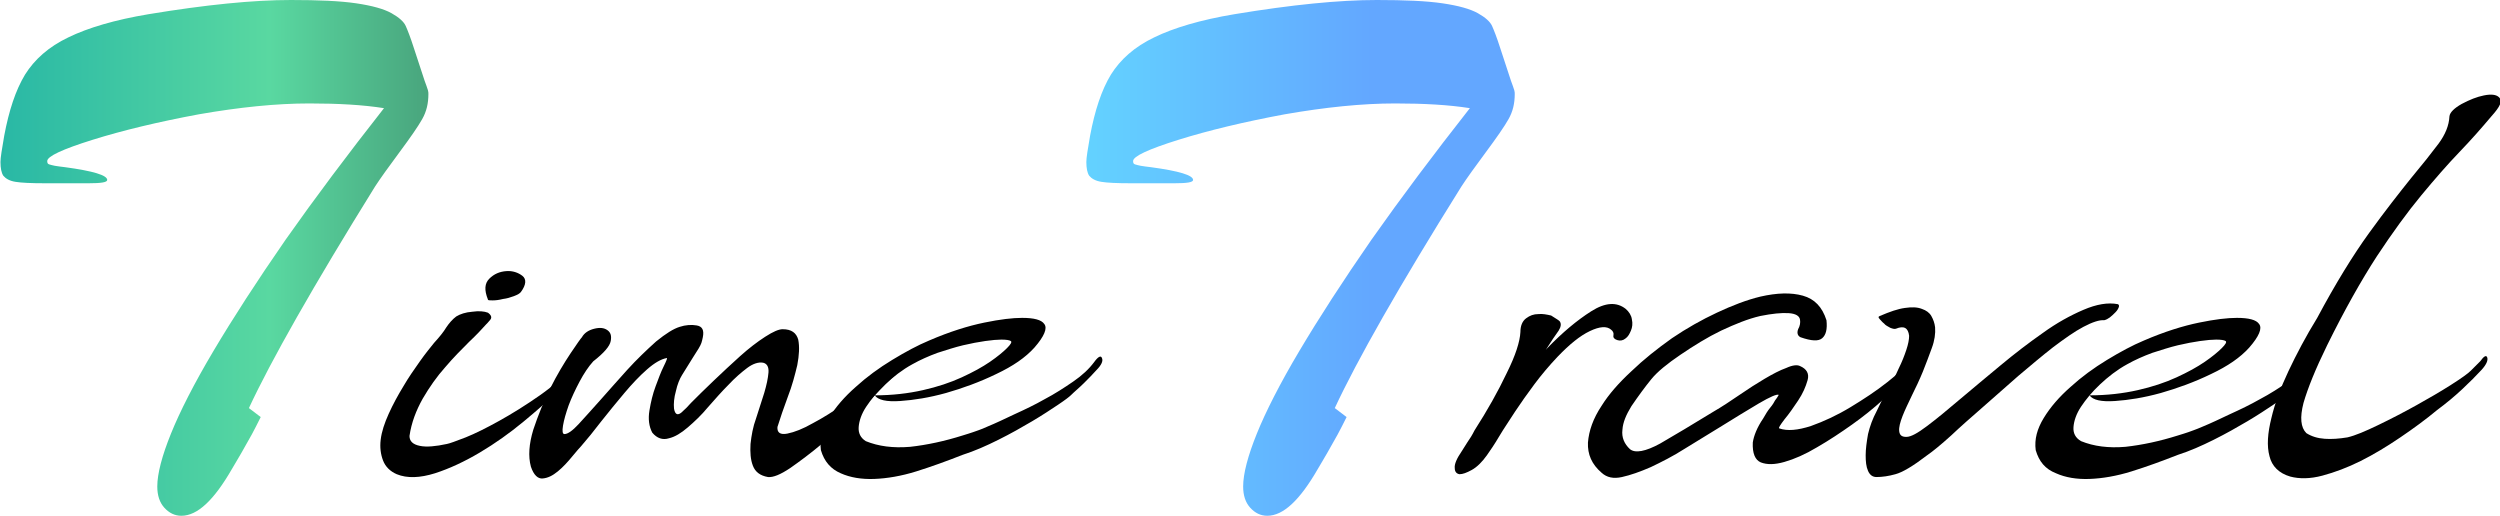 <?xml version="1.0" encoding="utf-8"?>
<!-- Generator: Adobe Illustrator 25.4.1, SVG Export Plug-In . SVG Version: 6.00 Build 0)  -->
<svg version="1.1" id="Layer_1" xmlns="http://www.w3.org/2000/svg" xmlns:xlink="http://www.w3.org/1999/xlink" x="0px" y="0px"
	 viewBox="0 0 529.3 109.2" style="enable-background:new 0 0 529.3 109.2;" xml:space="preserve">
<style type="text/css">
	.st0{fill:url(#SVGID_1_);}
	.st1{fill:url(#SVGID_00000061457298612753460530000006937249397069435309_);}
</style>
<g>
	<linearGradient id="SVGID_1_" gradientUnits="userSpaceOnUse" x1="0.173" y1="54.606" x2="90.691" y2="54.606">
		<stop  offset="0" style="stop-color:#29B8A5"/>
		<stop  offset="0.629" style="stop-color:#59D8A1"/>
		<stop  offset="1" style="stop-color:#49A57D"/>
	</linearGradient>
	<path class="st0" d="M52.7,86.4l2.5,1.9c-0.7,1.4-1.3,2.6-1.9,3.7c-0.6,1.1-1.3,2.3-2.2,3.9c-0.9,1.5-1.5,2.6-2,3.4
		c-3.8,6.6-7.3,9.9-10.7,9.9c-1.4,0-2.6-0.6-3.6-1.7c-1-1.1-1.5-2.6-1.5-4.5c0-2.7,1-6.5,2.9-11.2c1.9-4.7,4.9-10.6,9-17.5
		c4.1-6.9,9.2-14.8,15.3-23.6c6.2-8.8,13.1-18,20.8-27.8c-4.4-0.7-9.7-1-15.8-1c-7,0-14.8,0.8-23.4,2.3c-8.6,1.6-16.1,3.4-22.5,5.4
		c-6.4,2-9.6,3.5-9.6,4.5c0,0.4,0.1,0.6,0.4,0.7c0.3,0.1,0.7,0.2,1.2,0.3c0.6,0.1,1.3,0.2,2.2,0.3c5.9,0.8,8.9,1.7,8.9,2.7
		c0,0.5-1.3,0.7-3.9,0.7c-2.6,0-5.7,0-9.3,0c-2.9,0-5-0.1-6.2-0.3c-1.3-0.2-2.1-0.7-2.6-1.3c-0.4-0.6-0.6-1.6-0.6-2.9
		c0-0.9,0.3-2.7,0.8-5.6c1-5.3,2.4-9.6,4.4-12.9c2-3.2,5-5.9,9.2-7.9c4.1-2,9.8-3.7,17-4.9C43.6,1,53.6,0,61.6,0
		C67.4,0,72,0.2,75.4,0.7c3.4,0.5,5.9,1.2,7.5,2.1c1.6,0.9,2.6,1.8,3,2.7c0.4,0.9,1,2.4,1.7,4.6l2.3,7c0.2,0.5,0.3,0.8,0.4,1.1
		c0.1,0.3,0.2,0.6,0.3,0.9c0.1,0.3,0.1,0.6,0.1,0.8c0,2-0.4,3.7-1.3,5.3c-0.9,1.6-2.5,3.9-4.8,7c-2.3,3.1-4.1,5.6-5.2,7.3
		C66.3,60.6,57.4,76.3,52.7,86.4z"/>
	<path d="M118,82.9c-1.9,1.9-4.3,4-7.2,6.4c-2.9,2.4-6,4.6-9.2,6.5c-3.2,1.9-6.4,3.4-9.5,4.4c-3.2,1-5.9,1.1-8.1,0.2
		c-1.4-0.6-2.4-1.6-2.9-2.9c-0.5-1.3-0.7-2.8-0.5-4.4c0.2-1.7,0.8-3.5,1.7-5.5c0.9-2,2-4,3.1-5.8c1.1-1.9,2.3-3.6,3.5-5.3
		c1.2-1.7,2.2-2.9,3-3.9c1.1-1.2,2-2.3,2.6-3.3c0.6-0.9,1.3-1.7,2.1-2.3c0.8-0.5,2-0.9,3.4-1c1.4-0.2,2.5-0.1,3.3,0.2
		c0.7,0.5,0.9,1,0.5,1.5c-0.4,0.5-0.7,0.8-0.9,1c-0.8,0.9-2,2.2-3.6,3.7c-1.6,1.6-3.3,3.3-5,5.3c-1.8,2-3.4,4.3-4.8,6.7
		c-1.4,2.5-2.4,5.1-2.8,7.9c0,1.1,0.7,1.8,2.2,2.1c1.4,0.3,3.4,0.1,5.7-0.4c0.6-0.1,1.9-0.6,4-1.4c2-0.8,4.4-2,7.1-3.5
		c2.7-1.5,5.6-3.3,8.6-5.4c3-2.1,5.8-4.6,8.3-7.4c0.8-1.1,1.3-1.4,1.5-0.8c0.2,0.6-0.2,1.5-1.1,2.6c-0.6,0.7-1.3,1.4-2.2,2.2
		C119.7,81.3,118.8,82.1,118,82.9z M103.3,63.4c-0.8-2-0.7-3.4,0.3-4.4c1-1,2.2-1.5,3.6-1.6c1.3-0.1,2.5,0.3,3.4,1
		c0.9,0.7,0.8,1.9-0.3,3.4c-0.2,0.3-0.7,0.6-1.5,0.9c-0.8,0.3-1.5,0.5-2.3,0.6c-0.8,0.2-1.5,0.3-2.2,0.3
		C103.6,63.6,103.3,63.6,103.3,63.4z"/>
	<path d="M162.6,101c-1.7-0.3-2.7-1.1-3.2-2.4c-0.5-1.3-0.6-2.8-0.5-4.6c0.2-1.8,0.5-3.6,1.2-5.5c0.6-1.9,1.2-3.7,1.7-5.3
		c0.5-1.7,0.8-3.1,0.9-4.3c0.1-1.2-0.3-1.9-1.1-2.1c-1-0.2-2.2,0.2-3.4,1.1c-1.2,0.9-2.6,2.1-4,3.6c-1.4,1.4-2.8,3-4.3,4.7
		c-1.4,1.7-2.9,3.1-4.3,4.3c-1.4,1.2-2.7,2-4,2.3c-1.3,0.4-2.5,0-3.5-1.2c-0.7-1.3-0.9-2.9-0.6-4.7c0.3-1.8,0.7-3.5,1.3-5.1
		c0.6-1.6,1.1-3,1.7-4.2c0.6-1.2,0.8-1.8,0.7-1.8c-1.2,0.2-2.6,1-4.2,2.4c-1.6,1.4-3.2,3.1-4.8,5c-1.7,2-3.3,4-4.9,6
		c-1.6,2.1-3,3.8-4.3,5.3c-0.3,0.3-0.9,1-1.9,2.2c-0.9,1.1-1.9,2.2-3,3.1s-2.1,1.4-3.2,1.5c-1,0.1-1.9-0.7-2.5-2.5
		c-0.6-2.2-0.4-4.8,0.5-7.8c1-3,2.2-6,3.6-8.8c1.4-2.8,2.9-5.3,4.3-7.4c1.4-2.1,2.2-3.2,2.4-3.4c0.5-0.9,1.4-1.5,2.6-1.8
		c1.2-0.3,2.1-0.2,2.8,0.3c0.7,0.5,0.9,1.2,0.7,2.3c-0.2,1.1-1.4,2.5-3.7,4.3c-1,1.1-2,2.6-2.9,4.3s-1.7,3.4-2.3,5
		c-0.6,1.7-1,3.1-1.2,4.3c-0.2,1.2-0.1,1.8,0.3,1.8c0.7,0,1.7-0.7,3-2.1c1.3-1.4,2.8-3.1,4.6-5.1c1.8-2,3.6-4.1,5.7-6.4
		c2-2.2,4.1-4.2,6.1-6c2.1-1.7,3.7-2.7,5-3.1c1.2-0.4,2.5-0.5,3.6-0.3c1.2,0.2,1.6,1,1.3,2.5c-0.1,0.5-0.2,0.9-0.3,1.2
		c-0.1,0.3-0.3,0.7-0.6,1.2c-0.3,0.5-0.7,1.1-1.2,1.9c-0.5,0.8-1.3,2.1-2.3,3.7c-0.5,0.8-1,2-1.3,3.4c-0.4,1.4-0.5,2.7-0.4,3.7
		c0.2,1.2,0.7,1.5,1.5,0.9c0.8-0.7,1.5-1.4,2.1-2.1c1.3-1.3,2.9-2.9,4.8-4.7c1.9-1.8,3.7-3.5,5.6-5.2c1.9-1.7,3.6-3,5.3-4.1
		c1.7-1.1,2.9-1.6,3.7-1.6c1.9,0,2.9,0.8,3.3,2.2c0.3,1.5,0.2,3.3-0.2,5.4c-0.5,2.1-1.1,4.4-2,6.7c-0.9,2.4-1.6,4.5-2.2,6.4
		c-0.1,1.2,0.6,1.7,2.1,1.4c1.5-0.3,3.3-1,5.4-2.2c2.1-1.1,4.3-2.5,6.5-4c2.2-1.6,4.1-2.9,5.5-4c0.1-0.1,0.2-0.2,0.3-0.2
		c0.1-0.1,0.2-0.1,0.3-0.2c1.1-0.9,2.2-1.8,3.1-2.6c0.9-0.8,1.7-1.5,2.2-2.1c0.4-0.7,0.8-1.1,1.2-1.1c0.3,0,0.4,0.3,0.4,0.9
		c-0.1,0.6-0.4,1.3-1.2,2.1c-0.8,0.9-1.8,1.9-2.8,2.8c-1.7,1.8-3.7,3.8-6.1,6.1c-2.4,2.3-4.9,4.5-7.4,6.6c-2.5,2.1-4.8,3.8-6.8,5.2
		C165.2,100.5,163.7,101.1,162.6,101z"/>
	<path d="M173.8,95.3c-0.3-2.3,0.3-4.5,1.7-6.8c1.4-2.3,3.3-4.5,5.7-6.6c2.3-2.1,4.9-4,7.7-5.7c2.8-1.7,5.4-3.1,7.8-4.1
		c4.4-1.9,8.3-3.1,11.7-3.8c3.4-0.7,6-1,8-1c2.5,0,4.1,0.4,4.7,1.3c0.7,0.9,0,2.6-2.1,5c-1.9,2.1-4.5,3.9-8.1,5.6
		c-3.5,1.7-7.1,3-10.6,4c-3.6,1-6.8,1.5-9.7,1.7c-2.9,0.2-4.7-0.2-5.4-1.2c3.7,0,7.1-0.4,10.2-1.1c3.1-0.7,5.8-1.6,8.2-2.7
		c2.4-1.1,4.4-2.2,6-3.3c1.6-1.1,2.8-2.1,3.6-2.9c0.8-0.8,1.1-1.3,0.8-1.5c-0.3-0.2-1-0.3-2-0.3c-0.8,0-2,0.1-3.4,0.3
		c-1.4,0.2-3,0.5-4.7,0.9c-1.7,0.4-3.5,1-5.4,1.6c-1.9,0.7-3.7,1.5-5.3,2.4c-2.2,1.2-4.1,2.7-5.8,4.3c-1.7,1.6-3,3.2-4,4.7
		c-1,1.5-1.5,3-1.6,4.3c-0.1,1.3,0.4,2.3,1.5,3c2.7,1.1,5.8,1.5,9.4,1.2c3.6-0.4,7.3-1.2,11.1-2.4c0.9-0.3,1.7-0.5,2.2-0.7
		c0.5-0.2,1.6-0.5,3.1-1.2c1.7-0.7,3.6-1.6,5.7-2.6c2.2-1,4.3-2,6.4-3.2c2.1-1.1,4.1-2.4,6-3.7c1.9-1.3,3.4-2.7,4.5-4.2
		c0.8-1.1,1.4-1.4,1.6-0.8c0.3,0.6-0.1,1.5-1.2,2.6c-0.7,0.8-1.6,1.7-2.6,2.7c-1,1-2,1.8-2.8,2.6c-0.3,0.3-1.2,1-2.7,2
		c-1.5,1-3.3,2.2-5.5,3.5c-2.2,1.3-4.5,2.6-7.1,3.9c-2.6,1.3-5.1,2.4-7.6,3.2c-3.3,1.3-6.6,2.5-9.8,3.5c-3.2,1-6.2,1.5-8.9,1.6
		c-2.7,0.1-5.1-0.3-7.1-1.2C175.9,99.3,174.5,97.7,173.8,95.3z"/>
	
		<linearGradient id="SVGID_00000091696888068570322390000003944293679891970708_" gradientUnits="userSpaceOnUse" x1="230.074" y1="54.606" x2="320.591" y2="54.606">
		<stop  offset="0" style="stop-color:#63D2FF"/>
		<stop  offset="0.668" style="stop-color:#63A7FF"/>
	</linearGradient>
	<path style="fill:url(#SVGID_00000091696888068570322390000003944293679891970708_);" d="M282.6,86.4l2.5,1.9
		c-0.7,1.4-1.3,2.6-1.9,3.7c-0.6,1.1-1.3,2.3-2.2,3.9c-0.9,1.5-1.5,2.6-2,3.4c-3.8,6.6-7.3,9.9-10.7,9.9c-1.4,0-2.6-0.6-3.6-1.7
		c-1-1.1-1.5-2.6-1.5-4.5c0-2.7,1-6.5,2.9-11.2c1.9-4.7,4.9-10.6,9-17.5c4.1-6.9,9.2-14.8,15.3-23.6c6.2-8.8,13.1-18,20.8-27.8
		c-4.4-0.7-9.7-1-15.8-1c-7,0-14.8,0.8-23.4,2.3c-8.6,1.6-16.1,3.4-22.5,5.4c-6.4,2-9.6,3.5-9.6,4.5c0,0.4,0.1,0.6,0.4,0.7
		c0.3,0.1,0.7,0.2,1.2,0.3c0.6,0.1,1.3,0.2,2.2,0.3c5.9,0.8,8.9,1.7,8.9,2.7c0,0.5-1.3,0.7-3.9,0.7c-2.6,0-5.7,0-9.3,0
		c-2.9,0-5-0.1-6.2-0.3c-1.3-0.2-2.1-0.7-2.6-1.3c-0.4-0.6-0.6-1.6-0.6-2.9c0-0.9,0.3-2.7,0.8-5.6c1-5.3,2.4-9.6,4.4-12.9
		c2-3.2,5-5.9,9.2-7.9c4.1-2,9.8-3.7,17-4.9C273.5,1,283.5,0,291.5,0c5.9,0,10.5,0.2,13.9,0.7c3.4,0.5,5.9,1.2,7.5,2.1
		c1.6,0.9,2.6,1.8,3,2.7c0.4,0.9,1,2.4,1.7,4.6l2.3,7c0.2,0.5,0.3,0.8,0.4,1.1c0.1,0.3,0.2,0.6,0.3,0.9c0.1,0.3,0.1,0.6,0.1,0.8
		c0,2-0.4,3.7-1.3,5.3c-0.9,1.6-2.5,3.9-4.8,7c-2.3,3.1-4.1,5.6-5.2,7.3C296.2,60.6,287.3,76.3,282.6,86.4z"/>
	<path d="M330.2,68c0.4,0.5,0.3,1.2-0.2,2c-0.6,0.8-1.6,2.3-3,4.5c0.1-0.2,0.3-0.5,0.6-0.8c3.2-3.3,6.3-5.9,9.3-7.8
		c3-1.9,5.4-2,7.3-0.5c0.7,0.6,1.2,1.4,1.3,2.2c0.2,0.9,0.1,1.7-0.2,2.4c-0.3,0.7-0.6,1.3-1.2,1.7c-0.5,0.4-1.1,0.5-1.7,0.3
		c-0.6-0.2-0.9-0.5-0.8-1c0.1-0.5-0.1-0.9-0.5-1.2c-0.9-0.8-2.4-0.7-4.5,0.3c-2.1,1-4.3,2.8-6.8,5.4c-1.8,1.9-3.4,3.8-4.9,5.8
		c-1.5,2-2.9,4-4.1,5.8c-1.2,1.9-2.4,3.6-3.4,5.3c-1,1.7-1.9,3-2.6,4c-1,1.4-2.1,2.5-3.2,3.1s-1.9,0.9-2.6,0.9c-0.6-0.1-1-0.5-1-1.3
		c-0.1-0.8,0.4-2,1.5-3.6c0.3-0.5,0.7-1.1,1.2-1.9c0.5-0.7,1-1.5,1.5-2.5c2.7-4.2,5-8.3,6.8-12.1c1.9-3.8,2.8-6.7,2.9-8.7
		c0-1.3,0.4-2.3,1.2-2.9c0.8-0.6,1.6-0.9,2.6-0.9c0.9-0.1,1.8,0.1,2.7,0.3C329.3,67.4,329.9,67.7,330.2,68z"/>
	<path d="M381.1,67.7c-0.1-0.8-0.9-1.3-2.4-1.4c-1.5-0.1-3.5,0.1-6,0.6c-2.6,0.6-5.3,1.7-8.3,3.1c-2.9,1.4-5.8,3.2-8.6,5.1
		c-2.8,1.9-4.9,3.6-6.2,5.2c-1.3,1.6-2.7,3.5-4.2,5.7c-1.1,1.8-1.8,3.4-1.9,5c-0.2,1.6,0.4,3,1.6,4.1c1.1,0.9,3.3,0.5,6.4-1.2
		c3.1-1.8,6.8-4,11.2-6.7c1.9-1.1,3.7-2.3,5.6-3.6c1.9-1.3,3.6-2.4,5.3-3.4c1.7-1,3.2-1.8,4.6-2.3c1.3-0.6,2.3-0.7,2.9-0.4
		c1.4,0.6,2,1.6,1.6,3c-0.4,1.4-1,2.8-2,4.3c-1,1.5-1.9,2.8-2.9,4c-0.9,1.2-1.3,1.8-1.1,1.9c1.7,0.6,3.9,0.4,6.7-0.5
		c2.8-1,5.6-2.3,8.4-4c2.8-1.7,5.4-3.4,7.8-5.3c2.4-1.9,4-3.4,5-4.5c0.8-1.1,1.3-1.4,1.5-0.8c0.2,0.6-0.2,1.5-1.2,2.6
		c-0.3,0.4-0.6,0.8-0.9,1.2c-0.3,0.4-0.6,0.7-0.9,1c-1,1.1-2.5,2.6-4.5,4.3c-2,1.8-4.1,3.5-6.5,5.2c-2.4,1.7-4.8,3.3-7.4,4.8
		c-2.5,1.5-4.8,2.5-6.9,3.1c-2.1,0.6-3.7,0.6-5,0.1c-1.2-0.5-1.8-1.9-1.7-4.2c0.2-1.4,0.9-3.2,2.2-5.1c0.5-0.9,1-1.7,1.5-2.3
		s0.8-1.1,1-1.5c0.3-0.4,0.6-0.8,0.8-1.2c-0.4-0.2-1.8,0.4-4.2,1.8c-2.4,1.4-5.1,3.1-8.2,5c-2.5,1.5-5,3.1-7.5,4.6
		c-2.5,1.6-4.9,2.8-7.2,3.9c-2.3,1-4.3,1.7-6.1,2.1c-1.8,0.4-3.2,0.1-4.3-0.9c-2.1-1.8-3-3.9-2.9-6.4c0.2-2.5,1.1-5.1,2.9-7.8
		c1.5-2.4,3.6-4.8,6.3-7.3c2.6-2.5,5.5-4.8,8.6-7c3.1-2.1,6.3-3.9,9.5-5.4s6.3-2.7,9.2-3.4c3.5-0.8,6.5-0.9,9-0.2
		c2.5,0.7,4.1,2.4,5,5.2c0.2,1.9-0.1,3.1-0.9,3.8c-0.8,0.7-2.3,0.6-4.6-0.2c-0.6-0.3-0.8-0.9-0.5-1.7
		C381.1,69,381.2,68.3,381.1,67.7z"/>
	<path d="M398,66.9c2.1-0.9,3.8-1.5,5.3-1.7c1.4-0.2,2.6-0.2,3.6,0.2c0.9,0.3,1.6,0.8,2,1.5c0.4,0.7,0.7,1.5,0.8,2.4
		c0.1,1.3-0.1,2.8-0.7,4.4c-0.6,1.6-1.2,3.3-1.9,5c-0.7,1.7-1.5,3.4-2.3,5c-0.8,1.7-1.5,3.1-2,4.4c-0.5,1.3-0.8,2.4-0.7,3.2
		c0.1,0.8,0.5,1.2,1.5,1.2s2.4-0.8,4.4-2.3c2-1.5,4.3-3.4,7-5.7c2.6-2.2,5.5-4.6,8.5-7.1c3-2.5,6-4.8,9-6.9c2.9-2.1,5.8-3.7,8.6-4.9
		c2.8-1.2,5.2-1.6,7.3-1.2c0.2,0.1,0.3,0.3,0.2,0.6c-0.1,0.3-0.3,0.7-0.7,1.1c-0.4,0.4-0.8,0.8-1.2,1.1c-0.4,0.3-0.8,0.5-1.2,0.6
		c-1-0.1-2.5,0.4-4.4,1.4c-1.9,1-4,2.5-6.4,4.3c-2.3,1.8-4.8,3.9-7.4,6.1c-2.6,2.3-5.1,4.5-7.5,6.6c-2.4,2.1-4.7,4.1-6.7,6
		c-2.1,1.9-3.8,3.3-5.1,4.2c-3,2.3-5.2,3.6-6.7,4c-1.4,0.4-2.8,0.6-4,0.6c-0.8,0-1.4-0.4-1.8-1.3c-0.4-0.9-0.5-2-0.5-3.3
		c0-1.3,0.2-2.8,0.5-4.5c0.4-1.7,1-3.3,1.8-4.8c0.7-1.5,1.5-3.1,2.4-4.7c0.9-1.5,1.7-3,2.3-4.4c0.7-1.4,1.2-2.7,1.6-3.9
		c0.4-1.2,0.6-2.2,0.6-3c-0.2-1.7-1.1-2.2-2.8-1.5c-0.3,0.1-0.7,0-1.2-0.2c-0.5-0.3-1-0.5-1.3-0.9c-0.4-0.3-0.6-0.6-0.9-0.9
		C397.6,67.2,397.7,67,398,66.9z"/>
	<path d="M431,95.3c-0.3-2.3,0.3-4.5,1.7-6.8c1.4-2.3,3.3-4.5,5.7-6.6c2.3-2.1,4.9-4,7.7-5.7s5.4-3.1,7.8-4.1
		c4.4-1.9,8.3-3.1,11.7-3.8c3.4-0.7,6-1,8-1c2.5,0,4.1,0.4,4.7,1.3c0.7,0.9,0,2.6-2.1,5c-1.9,2.1-4.5,3.9-8.1,5.6
		c-3.5,1.7-7.1,3-10.6,4c-3.6,1-6.8,1.5-9.7,1.7c-2.9,0.2-4.7-0.2-5.4-1.2c3.7,0,7.1-0.4,10.2-1.1c3.1-0.7,5.8-1.6,8.2-2.7
		c2.4-1.1,4.4-2.2,6-3.3c1.6-1.1,2.8-2.1,3.6-2.9c0.8-0.8,1.1-1.3,0.8-1.5c-0.3-0.2-1-0.3-2-0.3c-0.8,0-2,0.1-3.4,0.3
		c-1.4,0.2-3,0.5-4.7,0.9c-1.7,0.4-3.5,1-5.4,1.6c-1.9,0.7-3.7,1.5-5.3,2.4c-2.2,1.2-4.1,2.7-5.8,4.3c-1.7,1.6-3,3.2-4,4.7
		c-1,1.5-1.5,3-1.6,4.3c-0.1,1.3,0.4,2.3,1.6,3c2.7,1.1,5.8,1.5,9.4,1.2c3.6-0.4,7.3-1.2,11.1-2.4c0.9-0.3,1.7-0.5,2.2-0.7
		c0.5-0.2,1.5-0.5,3.1-1.2c1.7-0.7,3.6-1.6,5.7-2.6c2.2-1,4.3-2,6.4-3.2c2.1-1.1,4.1-2.4,6-3.7c1.9-1.3,3.4-2.7,4.5-4.2
		c0.8-1.1,1.4-1.4,1.6-0.8c0.3,0.6-0.1,1.5-1.2,2.6c-0.7,0.8-1.6,1.7-2.6,2.7c-1,1-2,1.8-2.8,2.6c-0.3,0.3-1.2,1-2.7,2
		c-1.5,1-3.3,2.2-5.5,3.5c-2.2,1.3-4.5,2.6-7.1,3.9c-2.6,1.3-5.1,2.4-7.6,3.2c-3.3,1.3-6.6,2.5-9.8,3.5c-3.2,1-6.2,1.5-8.9,1.6
		c-2.7,0.1-5.1-0.3-7.1-1.2C433,99.3,431.7,97.7,431,95.3z"/>
	<path d="M527.5,24.6c-2.1,2.5-4.3,5-6.8,7.6c-2.5,2.6-5.2,5.7-8.1,9.2s-6.1,7.9-9.4,12.9c-3.3,5.1-6.8,11.3-10.5,18.8
		c-2.5,5.1-4.1,9.1-5,12.2c-0.8,3.1-0.6,5.2,0.6,6.4c1.1,0.7,2.4,1.1,3.9,1.2c1.4,0.1,3,0,4.8-0.3c1.7-0.4,3.8-1.3,6.5-2.6
		c2.7-1.3,5.4-2.7,8.1-4.2c2.7-1.5,5.1-2.9,7.3-4.3c2.2-1.4,3.6-2.4,4.2-3l2-2c0.8-1.1,1.3-1.4,1.5-0.8c0.2,0.6-0.2,1.5-1.2,2.6
		c-1.1,1.2-2.5,2.6-4.1,4.1c-1.6,1.5-3.4,3-5.3,4.4c-2.4,2-5,3.9-7.8,5.8c-2.8,1.9-5.6,3.6-8.4,5c-2.8,1.4-5.5,2.4-8.1,3.1
		c-2.6,0.7-4.9,0.7-6.8,0.2c-2.4-0.7-3.9-2.2-4.4-4.3c-0.6-2.2-0.4-4.9,0.4-8.1c0.7-3,1.9-6.3,3.6-9.9c1.7-3.6,3.7-7.4,6.1-11.3
		c3.9-7.3,7.6-13.3,11-18s6.4-8.5,8.8-11.5c2.5-3,4.4-5.4,5.9-7.4c1.4-1.9,2.2-3.8,2.3-5.8c0.1-0.8,1-1.7,2.6-2.6
		c1.7-0.9,3.2-1.5,4.7-1.8c1.5-0.3,2.6-0.2,3.2,0.4C529.9,21.4,529.3,22.6,527.5,24.6z"/>
</g>
</svg>
